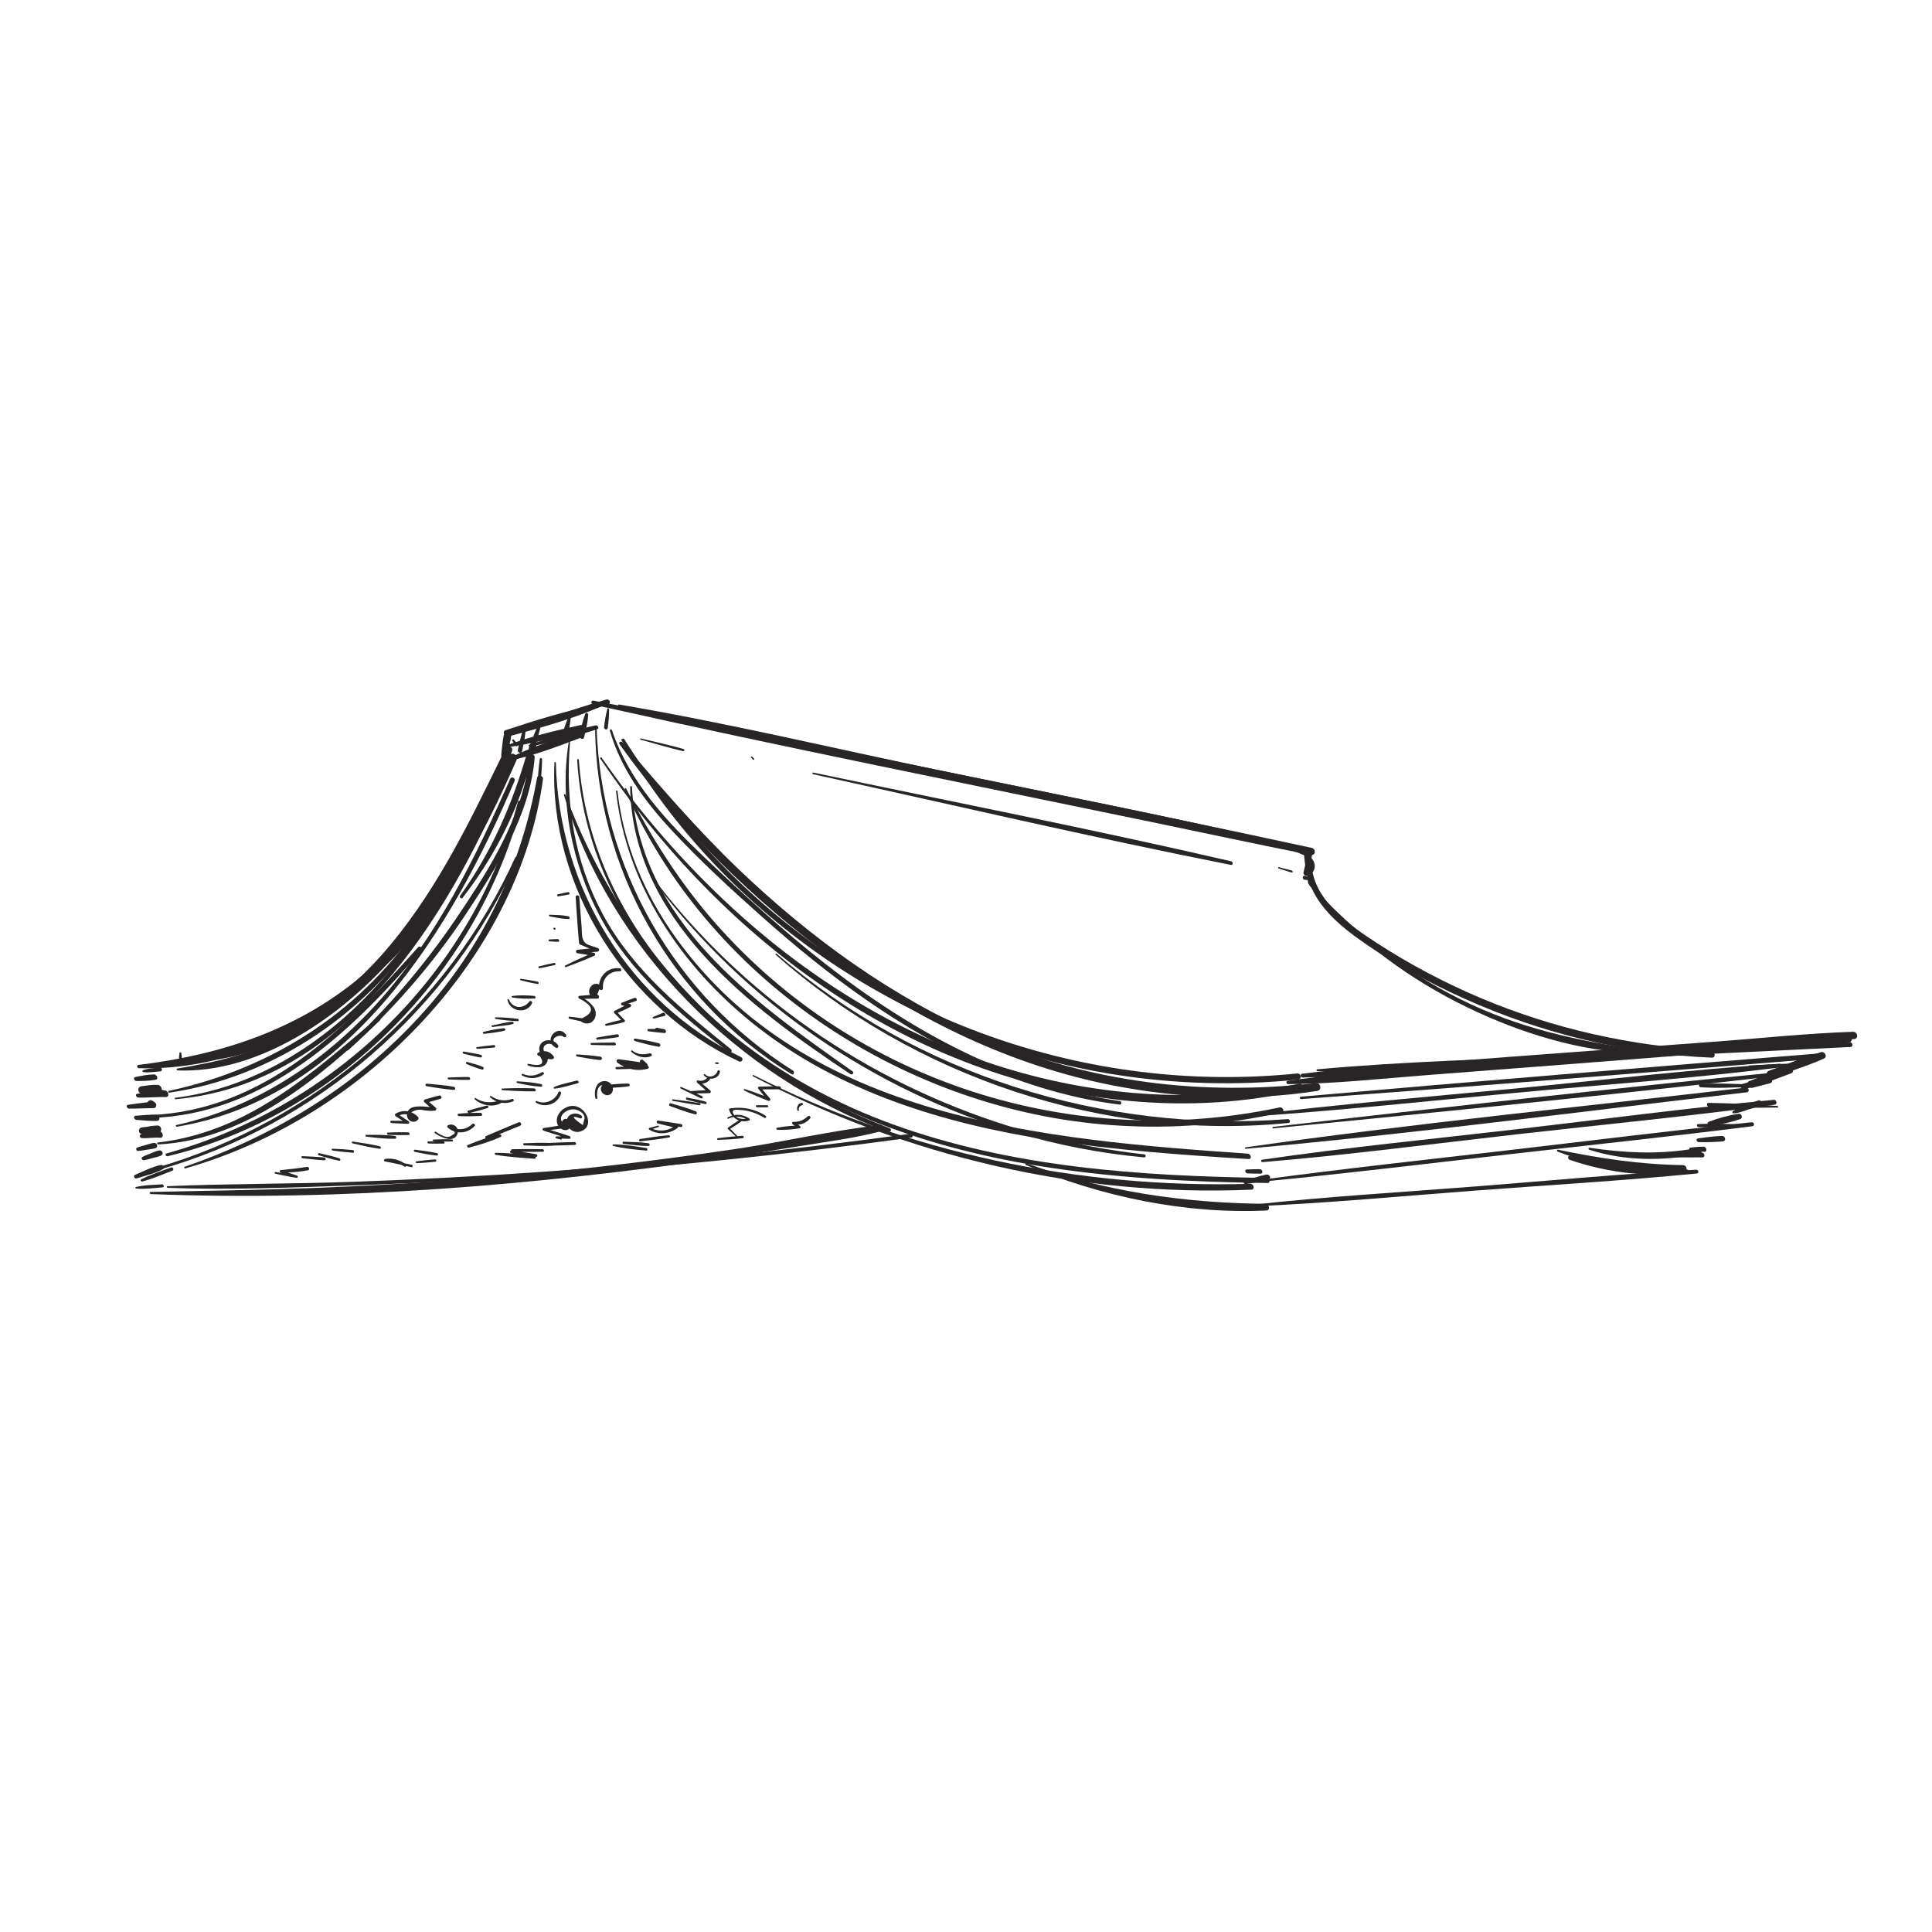 <?xml version="1.0" encoding="utf-8"?>
<!-- Generator: Adobe Illustrator 27.5.0, SVG Export Plug-In . SVG Version: 6.00 Build 0)  -->
<svg version="1.1" xmlns="http://www.w3.org/2000/svg" xmlns:xlink="http://www.w3.org/1999/xlink" x="0px" y="0px"
	 viewBox="0 0 1122 1122" style="enable-background:new 0 0 1122 1122;" xml:space="preserve">
<g id="bg">
	<rect style="fill:#FFFFFF;" width="1122" height="1122"/>
</g>
<g id="Objects">
	<g>
		<path style="fill:#FFFFFF;" d="M216.708,564.755c-34.419,27.308-57.848,43.123-132.525,55.219c0,0,7.362,6.836,5.785,6.836
			c-1.578,0-11.044,5.785-11.044,5.785l7.889,3.155l-6.311,6.311l4.207,6.837l-5.785,6.836l7.889,4.733l-6.311,7.889
			c0,0,8.414,2.629,7.362,4.207c-1.052,1.578-6.837,6.837-6.837,6.837s8.94-0.526,7.362,1.052c-1.577,1.578-6.311,5.259-6.311,5.259
			v3.681c0,0,175.122,1.052,248.221-7.362c73.099-8.414,189.846-22.613,189.846-22.613s103.281,4.626,214.038,41.545
			c1.578,0.526,249.798-19.984,249.798-19.984l-3.681-7.888c0,0,5.785-6.836,7.888-6.836c2.104,0,11.57-6.311,9.466-5.259
			c-2.103,1.052-4.207-3.681-4.207-3.681l11.57-7.362l-2.104-5.259l11.569-7.888l4.207-5.259l2.103-2.629l17.355-6.311l9.992-5.785
			l8.414-4.733l4.733-2.104l11.044-5.785l4.733-3.155l-108.333,8.94c0,0-82.039-13.673-133.577-39.968
			c-51.537-26.295-68.046-42.692-73.625-59.426c-0.526-1.578,1.578-5.785,0-9.992c-1.577-4.207-2.104-6.837-2.104-6.837
			l-405.462-84.143l-56.796,14.199l-3.155,14.725C294.014,438.542,280.341,514.27,216.708,564.755z"/>
		<g>
			<path style="fill:#272525;" d="M352.235,406.253c-17.963,5.118-35.865,11.427-53.435,17.763c-0.971,0.35-0.253,1.73,0.637,1.48
				c18.023-5.058,36.303-10.318,53.938-16.596C355.111,408.281,353.826,405.8,352.235,406.253z"/>
			<path style="fill:#272525;" d="M345.817,421.264c-12.941,2.89-25.854,7.046-38.447,11.192c-0.795,0.262-0.198,1.343,0.51,1.184
				c12.984-2.911,26.264-5.956,38.904-10.13C348.292,423.012,347.16,420.964,345.817,421.264z"/>
			<path style="fill:#272525;" d="M352.74,411.596c-0.952,3.452-1.55,7.217-1.929,10.775c-0.132,1.236,1.914,1.825,2.111,0.459
				c0.512-3.537,0.859-7.317,0.806-10.891C353.722,411.485,352.909,410.983,352.74,411.596z"/>
			<path style="fill:#272525;" d="M300.634,432.353c-0.645-0.925-1.33-1.807-2.064-2.665c-0.53-0.62-1.486-0.085-1.003,0.654
				c0.616,0.942,1.271,1.844,1.976,2.722C300.102,433.757,301.181,433.136,300.634,432.353z"/>
			<path style="fill:#272525;" d="M753.321,623.411c-121.867,12.438-244.525-31.132-330.917-118.008
				c-22.859-22.987-42.531-48.65-59.808-76.037c-0.538-0.853-2.143-0.241-1.579,0.733
				c59.966,103.47,168.218,175.055,285.799,193.851c35.407,5.66,71.411,6.629,107.078,3.019
				C756.318,626.724,755.495,623.189,753.321,623.411z"/>
			<path style="fill:#272525;" d="M290.812,440.324c-19.557,40.048-39.46,80.923-69.349,114.469
				c-28.678,32.186-64.645,53.663-107.39,60.148c-0.953,0.145-0.648,1.448,0.229,1.416c40.871-1.476,79.003-26.788,106.183-55.708
				c32.165-34.223,53.03-77.03,73.447-118.813C294.794,440.073,291.726,438.452,290.812,440.324z"/>
			<path style="fill:#272525;" d="M732.263,486.701c-61.723-14.557-124.236-26.27-186.313-39.228
				c-62.003-12.943-123.962-27.695-186.405-38.333c-0.654-0.111-0.67,0.778-0.096,0.921
				c61.523,15.262,124.238,26.592,186.276,39.582c62.05,12.993,124.002,27.31,186.369,38.688
				C733.247,488.541,733.285,486.942,732.263,486.701z"/>
			<path style="fill:#272525;" d="M396.867,434.955c-8.151-2.34-16.498-4.106-24.74-6.101c-0.496-0.12-0.509,0.589-0.073,0.709
				c8.204,2.254,16.389,4.762,24.681,6.667C397.637,436.437,397.645,435.178,396.867,434.955z"/>
			<path style="fill:#272525;" d="M437.963,440.644c-0.348-0.364-0.696-0.729-1.045-1.093c-0.469-0.491-1.152,0.076-0.636,0.568
				c0.365,0.349,0.73,0.698,1.095,1.047C437.725,441.5,438.315,441.013,437.963,440.644z"/>
			<path style="fill:#272525;" d="M714.939,500.184c-80.513-18.641-161.733-34.52-242.607-51.506
				c-0.671-0.141-0.703,0.824-0.099,0.956c80.759,17.715,161.38,36.586,242.49,52.639
				C716.195,502.565,716.252,500.488,714.939,500.184z"/>
			<path style="fill:#272525;" d="M750.205,505.567c-2.503-0.7-5.026-1.297-7.532-1.974c-0.556-0.15-0.565,0.65-0.082,0.797
				c2.504,0.763,4.98,1.603,7.493,2.346C750.881,506.971,750.932,505.769,750.205,505.567z"/>
			<path style="fill:#272525;" d="M1074.137,605.153c-40.434,1.889-80.862,3.882-121.291,5.874c0.136-0.607-0.232-1.419-0.958-1.519
				c-36.252-4.964-70.536-12.677-103.555-29.095c-33.164-16.49-62.481-39.391-87.32-66.784c-0.367-0.404-1.069-0.02-0.683,0.446
				c23.515,28.369,53.161,51.315,85.94,68.034c30.094,15.35,64.788,27.145,98.91,29.289c-8.562,0.423-17.125,0.818-25.686,1.244
				c-51.412,2.556-103.24,3.633-154.502,8.368c-0.75,0.07-0.486,1.093,0.175,1.089c51.548-0.256,103.301-4.17,154.788-6.591
				c51.552-2.424,103.102-4.892,154.646-7.47C1076.58,607.94,1075.902,605.07,1074.137,605.153z"/>
			<path style="fill:#272525;" d="M754.89,629.308c-114.874,22.689-233.046-13.245-329.569-102.006
				c-27.458-25.25-53.106-54.444-75.907-87.275c-0.404-0.583-1.171,0.01-0.734,0.655c79.338,117.098,191.27,188.09,307.525,198.705
				c33.191,3.03,66.666,1.237,99.48-6.365C757.294,632.648,756.346,629.021,754.89,629.308z"/>
			<path style="fill:#272525;" d="M1056.979,611.739c-100.529,8.126-201.067,16.269-301.532,25.156
				c-0.954,0.084-0.63,1.46,0.225,1.397c100.629-7.368,201.21-15.483,301.781-23.613
				C1059.462,614.518,1058.778,611.594,1056.979,611.739z"/>
			<path style="fill:#272525;" d="M1034.469,622.477c-98.473,9.604-196.86,20.693-295.156,31.957
				c-0.579,0.066-0.385,0.904,0.138,0.853c98.489-9.643,197.032-19.474,295.346-30.778
				C1036.177,624.352,1035.715,622.356,1034.469,622.477z"/>
			<path style="fill:#272525;" d="M1033.457,617.788c-51.238,3.245-102.459,9.497-153.568,14.373
				c-51.135,4.878-102.414,9.15-153.408,15.365c-0.603,0.074-0.404,0.926,0.143,0.889c51.287-3.492,102.49-8.938,153.666-13.765
				c51.105-4.82,102.582-8.303,153.506-14.756C1035.222,619.713,1034.753,617.706,1033.457,617.788z"/>
			<path style="fill:#272525;" d="M1013.995,631.628c-96.861,11.261-194.11,20.916-290.651,34.688
				c-0.562,0.08-0.38,0.881,0.134,0.835c97.158-8.71,194.061-21.578,290.955-32.799
				C1016.284,634.136,1015.656,631.434,1013.995,631.628z"/>
			<path style="fill:#272525;" d="M1030.051,638.732c-49.605,4.68-99.116,11.258-148.611,16.994
				c-49.48,5.733-99.193,10.579-148.487,17.766c-0.951,0.139-0.646,1.489,0.229,1.416c49.665-4.151,99.208-10.671,148.727-16.277
				c49.51-5.604,99.224-10.39,148.602-17.048C1032.433,641.323,1031.803,638.567,1030.051,638.732z"/>
			<path style="fill:#272525;" d="M1017.316,651.741c-47.465,4.91-94.841,10.866-142.243,16.348
				c-47.391,5.482-94.857,10.625-142.139,16.993c-0.759,0.102-0.51,1.191,0.182,1.125c47.51-4.546,94.922-10.325,142.338-15.758
				c47.407-5.432,94.896-10.398,142.234-16.403C1019.247,653.849,1018.729,651.594,1017.316,651.741z"/>
			<path style="fill:#272525;" d="M985.062,679.308c-42.994,2.378-85.958,6.431-128.888,9.771
				c-42.899,3.338-85.99,5.827-128.761,10.554c-0.656,0.073-0.435,0.987,0.155,0.962c43.032-1.841,86.04-5.928,128.987-9.154
				c42.933-3.226,86.01-5.748,128.861-9.937C986.915,681.359,986.408,679.234,985.062,679.308z"/>
			<path style="fill:#272525;" d="M735.615,684.084c-73.36-1.101-148.163-5.979-217.684-31.331
				c-59.738-21.784-114.063-60.014-148.727-114.044c-18.792-29.29-30.658-62.611-33.04-97.406c-0.04-0.59-1.011-0.623-0.974,0.031
				c3.484,61.745,37.311,117.047,83.341,156.881c53.333,46.154,121.565,69.299,190.423,79.788
				c42.052,6.406,84.643,8.484,127.134,9.021C738.104,687.05,737.403,684.111,735.615,684.084z"/>
			<path style="fill:#272525;" d="M724.604,669.969c-118.876-8.216-256.152-19.871-332.068-125.282
				c-18.144-25.194-30.465-54.266-33.927-85.222c-0.058-0.52-0.927-0.553-0.863,0.028c6.019,54.48,37.719,101.453,79.89,135.175
				c49.082,39.248,110.19,57.894,171.496,67.378c38.388,5.939,77.233,8.687,115.978,11.063
				C727.256,673.241,726.486,670.099,724.604,669.969z"/>
			<path style="fill:#272525;" d="M743.196,643.116c-120.153,25.596-246.198-14.411-327.629-106.855
				c-20.923-23.753-37.559-50.14-51.917-78.271c-0.25-0.489-1.086-0.325-0.835,0.254
				c47.646,109.505,159.293,184.183,276.891,194.691c35.012,3.128,70.453,0.922,104.719-6.963
				C746.354,645.528,744.926,642.747,743.196,643.116z"/>
			<path style="fill:#272525;" d="M980.037,679.229c-11.987-0.574-23.834,0.094-35.812-1.314c-10.987-1.292-21.636-3.91-32.346-6.59
				c-1.623-0.406-1.557,1.812-0.235,2.267c20.621,7.092,47.067,11.067,68.642,6.49C980.838,679.965,980.448,679.248,980.037,679.229
				z"/>
			<path style="fill:#272525;" d="M1013.579,653.246c-9.037-0.672-18.339-0.869-27.395-0.445c-1.234,0.058-0.76,1.712,0.284,1.761
				c9.007,0.416,18.263,0.241,27.252-0.445C1014.337,654.07,1014.087,653.284,1013.579,653.246z"/>
			<path style="fill:#272525;" d="M1032.2,642.294c-13.272-0.863-26.575-1.612-39.875-1.802c-1.703-0.024-1.087,2.414,0.398,2.469
				c13.196,0.489,26.421,0.427,39.623,0.24C1032.984,643.193,1032.732,642.329,1032.2,642.294z"/>
			<path style="fill:#272525;" d="M1017.261,629.795c-9.887-0.283-19.97-0.926-29.846-0.251c-1.335,0.091-0.801,1.813,0.305,1.888
				c9.854,0.669,19.902,0.054,29.769-0.221C1018.473,631.183,1018.109,629.819,1017.261,629.795z"/>
			<path style="fill:#272525;" d="M1049.602,617.533c-11.18-0.022-22.403,0.645-33.564,1.237c-1.059,0.056-0.694,1.577,0.249,1.543
				c11.148-0.407,22.368-0.739,33.479-1.764C1050.467,618.485,1050.217,617.534,1049.602,617.533z"/>
			<path style="fill:#272525;" d="M311.914,451.636c-9.147,51.143-31.15,97.88-67.783,138.153
				c-36.376,39.99-83.422,69.367-136.892,87.817c-0.666,0.23-0.175,1.103,0.443,0.926
				c107.37-30.657,194.161-125.614,207.672-226.222C315.597,450.497,312.27,449.643,311.914,451.636z"/>
			<path style="fill:#272525;" d="M528.725,658.443c-71.413,9.774-143.186,17.216-215.174,22.201
				c-35.42,2.453-70.885,4.298-106.375,5.614c-36.601,1.358-73.289,1.067-109.87,2.613c-0.726,0.031-0.45,0.939,0.167,0.962
				c36.572,1.368,73.506-0.242,110.062-1.508c35.495-1.228,70.966-3.104,106.388-5.544c71.991-4.959,143.769-12.375,215.187-22.124
				C530.721,660.437,530.176,658.244,528.725,658.443z"/>
			<path style="fill:#272525;" d="M296.359,452.201c-20.316,45.996-42.493,91.551-76.343,129.329
				c-31.264,34.891-71.504,61.689-117.635,71.832c-0.67,0.147-0.161,1.072,0.42,0.975
				c100.713-16.843,159.388-114.756,196.086-200.911C299.51,451.962,297.041,450.656,296.359,452.201z"/>
			<path style="fill:#272525;" d="M300.776,465.697c-25.661,98.978-106.227,176.996-204.121,204.162
				c-1.09,0.302-0.278,1.851,0.697,1.619c76.508-18.208,142.847-72.346,180.355-140.923c11.022-20.152,19.549-41.529,25.352-63.751
				C303.419,465.427,301.154,464.241,300.776,465.697z"/>
			<path style="fill:#272525;" d="M291.971,450.052c-20.676,43.632-40.857,86.93-73.815,122.984
				c-30.281,33.125-71.084,59.004-116.326,64.474c-0.59,0.072-0.394,0.92,0.14,0.871c98.732-9.065,157.489-104.261,192.616-187.063
				C295.229,449.802,292.717,448.476,291.971,450.052z"/>
			<path style="fill:#272525;" d="M105.287,611.569c-0.081-0.529-0.936-0.707-1.033-0.096c-0.18,1.137-0.312,2.208-0.244,3.359
				c0.046,0.788,1.477,1.047,1.531,0.143C105.611,613.804,105.464,612.726,105.287,611.569z"/>
			<path style="fill:#272525;" d="M334.943,425.349c-13.028,4.178-26.899,8.719-39.182,14.918c0.55-1.421,1.123-2.839,1.652-4.263
				c0.769-2.069-2.534-3.854-3.521-1.707c-9.901,21.532-18.517,43.411-29.968,64.234c-11.679,21.238-25.287,41.525-41.705,59.411
				c-15.059,16.405-32.538,30.689-52.018,41.535c-21.38,11.906-43.273,17.181-67.175,21.058c-0.769,0.125-0.504,1.099,0.181,1.125
				c44.341,1.681,88.468-27.273,117.946-57.927c16.59-17.252,30.433-37.015,42.431-57.675c11.837-20.384,22.862-42.057,31.523-64.11
				c13.915-2.827,28.06-8.132,41.303-13.187C338.621,427.918,336.99,424.693,334.943,425.349z"/>
			<path style="fill:#272525;" d="M313.492,440.719c-0.693,4.6-0.954,9.27-1.324,13.904c-0.085,1.067,1.728,1.572,1.815,0.395
				c0.345-4.66,0.798-9.338,0.824-14.013C314.811,440.257,313.624,439.845,313.492,440.719z"/>
			<path style="fill:#272525;" d="M430.358,613.894c-65.239-31.504-106.074-99.003-107.526-170.932
				c-0.008-0.433-0.818-0.64-0.841-0.139c-3.351,72.174,42.115,143.269,107.143,173.564
				C430.949,617.233,432.093,614.732,430.358,613.894z"/>
			<path style="fill:#272525;" d="M99.331,678.009c-5.799,2.172-11.874,4.116-17.408,6.911c-0.735,0.371,0.072,1.404,0.717,1.234
				c5.95-1.565,11.744-4.107,17.486-6.299C101.318,679.399,100.42,677.601,99.331,678.009z"/>
			<path style="fill:#272525;" d="M94.11,687.796c-4.981,0.347-10.402,0.333-15.245,1.608c-0.436,0.115-0.26,0.786,0.133,0.825
				c5.031,0.5,10.372-0.271,15.396-0.672C95.597,689.461,95.188,687.721,94.11,687.796z"/>
			<path style="fill:#272525;" d="M726.118,687.502c-99.549,2.906-199.485-18.005-288.507-63.146
				c-0.498-0.252-0.751,0.466-0.287,0.708c88.895,46.415,188.91,70.145,289.342,65.834
				C728.995,690.797,728.189,687.442,726.118,687.502z"/>
			<path style="fill:#272525;" d="M664.532,670.385c-85.901-9.47-167.543-45.526-232.133-103.022
				c-18.721-16.665-35.842-35.086-51.171-54.912c-0.298-0.385-0.909-0.027-0.596,0.389c52.158,69.3,126.736,120.483,209.874,145.094
				c24.117,7.14,48.804,11.888,73.845,14.205C665.583,672.252,665.672,670.511,664.532,670.385z"/>
			<path style="fill:#272525;" d="M747.83,649.924c-107.25,8.183-215.041-25.577-296.795-96.007
				c-0.432-0.372-0.928,0.234-0.502,0.61c80.333,70.971,190.636,108.26,297.657,97.63
				C749.711,652.006,749.198,649.82,747.83,649.924z"/>
			<path style="fill:#272525;" d="M516.607,655.174c-88.901-33.585-155.459-105.224-188.205-193.643
				c-0.206-0.557-1.051-0.346-0.869,0.264c26.779,89.385,101.315,163.694,188.192,195.55
				C517.309,657.926,518.128,655.749,516.607,655.174z"/>
			<path style="fill:#272525;" d="M762.326,509.97c-1.489-0.513-3-0.909-4.522-1.311c-1.529-0.405-1.685,2.034-0.231,2.232
				c1.6,0.218,3.185,0.438,4.797,0.532C763.365,511.48,762.977,510.194,762.326,509.97z"/>
			<path style="fill:#272525;" d="M760.953,494.79c-1.626-0.954-3.657-1.267-5.471-1.744c-1.953-0.512-3.919-1.131-5.932-1.329
				c-0.921-0.091-1.058,0.94-0.339,1.368c1.767,1.052,3.735,1.752,5.636,2.524c0.811,0.329,1.648,0.722,2.498,1.069
				c0.088,1.639,0.372,3.29,0.542,4.92c0.198,1.906,0.365,3.752,0.917,5.593c0.151,0.505,0.884,0.452,0.995-0.032
				c0.436-1.903,0.4-3.817,0.443-5.758c0.029-1.294,0.125-2.598,0.138-3.895C762.109,497.606,762.357,495.613,760.953,494.79z"/>
			<path style="fill:#272525;" d="M295.798,438.922c-20.112,45.865-44.427,91.722-82.61,125.203
				c-37.781,33.129-83.636,48.341-132.767,54.325c-1.318,0.16-0.842,1.87,0.307,1.906c48.808,1.515,99.049-20.699,135.359-52.364
				c38.897-33.92,63.643-80.335,84.069-126.958C301.257,438.521,296.967,436.255,295.798,438.922z"/>
			<path style="fill:#272525;" d="M339.881,414.52c-0.799,2.096-1.435,4.316-1.973,6.561c-0.219-0.051-0.448-0.067-0.684-0.016
				c-2.16,0.461-4.367,0.98-6.557,1.472c0.392-2.261,0.662-4.545,0.868-6.703c0.051-0.535-0.776-0.914-1.024-0.355
				c-1.081,2.436-2.129,5.088-2.977,7.762c-4.958,1.148-9.935,2.36-14.879,3.726c0.678-2.438,1.316-4.885,1.776-7.365
				c0.107-0.579-0.79-0.902-1.061-0.368c-1.408,2.782-2.567,5.69-3.701,8.607c-1.704,0.491-3.416,0.969-5.1,1.493
				c0.317-2.026,0.583-4.061,0.764-6.036c0.057-0.624-0.993-1.142-1.24-0.43c-0.816,2.355-1.564,4.846-2.199,7.351
				c-2,0.65-4.023,1.271-5.976,1.977c0.433-1.669,0.81-3.357,0.963-5.041c0.18-1.987-3.315-3.713-3.991-1.385
				c-0.79,2.721-1.061,5.609-1.352,8.423c-0.281,2.728-0.77,5.587-0.16,8.288c0.078,0.346,0.615,0.686,0.886,0.313
				c1.553-2.137,2.086-4.868,2.782-7.384c0.141-0.511,0.286-1.029,0.43-1.547c1.917-0.274,3.857-0.655,5.789-0.99
				c-0.208,0.967-0.401,1.932-0.559,2.883c-0.203,1.225,2.032,2.187,2.391,0.83c0.356-1.347,0.604-2.772,0.88-4.178
				c1.41-0.263,2.825-0.577,4.237-0.865c-0.347,0.877-0.691,1.756-1.057,2.622c-0.761,1.806,2.117,3.286,3.078,1.492
				c0.47-0.879,0.873-1.766,1.281-2.675c0.201-0.447,0.073-0.907-0.201-1.279c0.08-0.28,0.16-0.562,0.24-0.842
				c5.003-1.085,9.982-2.315,14.913-3.609c-0.077,0.367-0.186,0.739-0.25,1.103c-0.251,1.428,2.233,2.498,2.769,0.961
				c0.336-0.963,0.62-1.972,0.879-2.998c2.457-0.665,4.912-1.331,7.332-2.015c-0.218,1.072-0.419,2.139-0.61,3.191
				c-0.24,1.322,2.197,2.345,2.571,0.892c1.103-4.291,2.152-8.839,2.466-13.262C341.687,414.247,340.261,413.523,339.881,414.52z"/>
			<path style="fill:#272525;" d="M764.178,629.012c-66.009,7.464-131.164-0.159-192.407-26.6
				c-53.27-22.999-100.775-57.432-142.582-97.397c-24.22-23.152-45.934-48.417-67.646-73.875c-0.892-1.046-2.572-0.115-1.701,1.109
				c34.224,48.1,78.017,91.169,125.776,125.749c48.002,34.755,102.406,61.024,160.803,72.386
				c38.692,7.528,79.471,9.276,118.489,3.166C767.947,633.075,766.974,628.695,764.178,629.012z"/>
			<path style="fill:#272525;" d="M1076.115,599.208c-26.675,0.881-53.416,3.77-80.035,5.729c-26.67,1.963-53.34,3.917-80.01,5.888
				c-26.665,1.97-53.329,3.957-79.986,6.029c-26.573,2.065-53.444,3.249-79.877,6.708c-1.496,0.196-0.993,2.218,0.354,2.197
				c2.576-0.041,5.152-0.121,7.729-0.202c-5.498,0.623-10.982,1.307-16.433,2.132c-1.303,0.197-0.875,1.933,0.31,1.924
				c27.117-0.193,54.46-3.259,81.49-5.316c27.115-2.064,54.226-4.154,81.337-6.266c54.216-4.223,108.433-8.445,162.646-12.703
				c1.219-0.096,1.738-0.886,1.774-1.764c0.459-0.051,0.92-0.092,1.38-0.144C1079.667,603.093,1078.695,599.122,1076.115,599.208z"
				/>
			<path style="fill:#272525;" d="M510.947,653.425c-27.58,3.06-55.025,9.546-82.496,13.658
				c-27.048,4.049-54.171,7.587-81.353,10.612c-54.878,6.108-109.984,10.114-165.159,12.224c-31.482,1.203-62.98,1.631-94.475,2.301
				c-0.872,0.018-0.545,1.224,0.202,1.253c111.172,4.258,223.667-5.219,333.633-21.181c14.225-2.064,28.43-4.273,42.611-6.617
				c15.947-2.635,32.427-4.611,48.04-8.818C513.981,656.311,512.78,653.222,510.947,653.425z"/>
			<path style="fill:#272525;" d="M93.367,676.552c-5.007,1.062-10.18,3.723-14.894,5.708c-1.328,0.56-0.364,2.485,0.899,2.089
				c4.993-1.565,10.778-2.91,15.38-5.412C96.194,678.155,94.589,676.294,93.367,676.552z"/>
			<path style="fill:#272525;" d="M92.723,668.087c-1.788,0.147-3.504,1.098-5.169,1.753c-1.644,0.647-3.364,1.208-4.896,2.096
				c-0.896,0.519-0.093,1.965,0.8,1.851c1.786-0.229,3.513-0.794,5.246-1.272c1.705-0.47,3.714-0.72,5.204-1.685
				C95.205,669.99,94.07,667.977,92.723,668.087z"/>
			<path style="fill:#272525;" d="M89.492,663.729c-1.641,0.188-3.202,0.744-4.786,1.2c-1.684,0.484-3.413,0.881-5.034,1.551
				c-1.071,0.442-0.508,1.976,0.563,1.92c1.769-0.092,3.522-0.466,5.27-0.745c1.618-0.258,3.321-0.377,4.873-0.902
				C92.106,666.167,91.142,663.54,89.492,663.729z"/>
			<path style="fill:#272525;" d="M93.171,657.107c1.068-1.211,0.109-3.675-1.893-3.473c-1.768,0.178-3.782,0.187-5.544,0.695
				c-1.112,0.139-2.225,0.267-3.336,0.418c-2.39,0.325-2.157,3.449-0.022,4.01c-0.196,0.048-0.396,0.074-0.591,0.128
				c-1.328,0.367-0.406,2.023,0.609,2.08c3.528,0.201,7.053-0.487,10.57-0.231C95.227,660.899,94.814,657.843,93.171,657.107z"/>
			<path style="fill:#272525;" d="M90.526,647.378c-3.865-0.13-7.857,0.323-11.716,0.59c-1.694,0.117-1.017,2.301,0.386,2.396
				c3.921,0.265,7.979,0.724,11.906,0.59C93.595,650.869,92.661,647.45,90.526,647.378z"/>
			<path style="fill:#272525;" d="M89.985,640.258c-0.442-0.327-0.891-0.643-1.348-0.948c-1.065-0.73-2.575-0.17-2.855,0.797
				c-3.845,0.51-7.706,0.905-11.534,1.546c-1.384,0.232-0.445,2.174,0.641,2.187c4.756,0.058,9.505-0.312,14.259-0.293
				C90.904,643.554,91.271,641.187,89.985,640.258z"/>
			<path style="fill:#272525;" d="M96.057,633.342c-0.735-0.165-1.481-0.285-2.22-0.435c0.382-1.159-0.874-2.819-2.267-2.891
				c-3.114-0.16-6.354,0.429-9.445,0.814c-2.336,0.29-2.335,3.279-0.486,4.119c-0.672,0.094-1.347,0.168-2.015,0.288
				c-1.384,0.249-0.412,2.112,0.63,2.152c5.304,0.203,10.617-0.468,15.918-0.269C98.6,637.211,97.982,633.775,96.057,633.342z"/>
			<path style="fill:#272525;" d="M89.486,623.965c-3.573,0.024-7.463,0.827-10.962,1.538c-1.43,0.291-0.476,2.278,0.666,2.276
				c3.64-0.004,7.629-0.017,11.202-0.721C92.331,626.677,91.045,623.954,89.486,623.965z"/>
			<path style="fill:#272525;" d="M92.762,619.94c-3.178,0.358-6.694,0.494-9.723,1.584c-0.546,0.197-0.369,1.021,0.176,1.089
				c3.251,0.403,6.665-0.13,9.907-0.44C94.645,622.027,94.122,619.787,92.762,619.94z"/>
			<path style="fill:#272525;" d="M735.523,682.123c-4.262,0.84-8.574,2.278-12.667,3.726c-1.027,0.364-0.471,1.986,0.536,1.831
				c4.43-0.681,9.051-1.446,13.337-2.754C738.638,684.344,737.186,681.796,735.523,682.123z"/>
			<path style="fill:#272525;" d="M731.62,678.997c-2.496-0.019-4.995,0.095-7.49,0.163c-1.589,0.043-1.002,2.25,0.369,2.287
				c2.513,0.068,5.029,0.182,7.542,0.163C733.84,681.598,733.206,679.009,731.62,678.997z"/>
			<path style="fill:#272525;" d="M734.747,699.116c-47.626-0.462-93.535-7.207-138.482-23.47c-0.713-0.258-1.081,0.693-0.398,0.981
				c43.521,18.308,92.131,28.536,139.506,26.374C738.064,702.878,737.09,699.139,734.747,699.116z"/>
			<path style="fill:#272525;" d="M977.436,676.627c-24.975-0.324-48.224-3.864-72.607-8.921c-0.68-0.141-0.874,0.824-0.263,1.064
				c22.656,8.916,49.161,12.418,73.438,11.379C980.445,680.045,979.558,676.655,977.436,676.627z"/>
			<path style="fill:#272525;" d="M988.228,669.343c-6.03,0.105-12.202-0.197-18.205,0.334c-1.561,0.138-0.924,2.091,0.354,2.197
				c6.042,0.498,12.237,0.183,18.302,0.266C990.578,672.164,989.949,669.313,988.228,669.343z"/>
			<path style="fill:#272525;" d="M989.288,665.94c-2.468-0.042-4.98,0.274-7.437,0.49c-0.741,0.066-0.922,0.581-0.77,1.071
				c-19.583,2.985-38.245,1.913-57.997-0.927c-0.814-0.117-0.78,0.898-0.115,1.116c20.343,6.683,43.22,6.604,64.068,2.504
				c0.856-0.168,1.155-0.734,1.091-1.358c0.546,0.019,1.095,0.073,1.638,0.064C991.81,668.864,991.073,665.97,989.288,665.94z"/>
			<path style="fill:#272525;" d="M1000.027,659.678c-4.604,0.211-9.329,0.754-13.884,1.461c-1.459,0.227-0.967,2.119,0.346,2.142
				c4.64,0.083,9.427-0.012,14.05-0.426C1002.712,662.66,1001.97,659.589,1000.027,659.678z"/>
			<path style="fill:#272525;" d="M1009.75,646.834c-5.708,0.784-12.057,2.598-17.425,4.665c-1.253,0.482-0.597,2.406,0.661,2.258
				c5.723-0.669,12.249-1.911,17.659-3.865C1012.359,649.274,1011.438,646.602,1009.75,646.834z"/>
			<path style="fill:#272525;" d="M1021.098,639.087c-2.692,0.906-5.312,2.063-7.956,3.101c-2.326,0.913-4.87,1.639-6.842,3.215
				c-0.511,0.409-0.104,1.197,0.509,1.178c2.574-0.082,4.99-1.079,7.421-1.864c2.714-0.876,5.483-1.643,8.15-2.652
				C1024.307,641.336,1022.876,638.489,1021.098,639.087z"/>
			<path style="fill:#272525;" d="M1057.536,611.054c-10.241,2.989-20.231,7.148-30.253,10.807
				c-1.122,0.409-1.402,1.276-1.204,2.113c-3.396,1.281-6.797,2.549-10.185,3.85c-0.496,0.19-0.783,0.491-0.976,0.825
				c-1.087,0.319-2.181,0.614-3.261,0.955c-1.937,0.479-0.475,3.161,1.22,2.836c1.181-0.227,2.351-0.5,3.526-0.751
				c0.368,0.117,0.76,0.174,1.181,0.067c3.465-0.881,6.932-1.756,10.391-2.663c0.969-0.219,1.263-0.908,1.146-1.634
				c3.641-1.361,7.286-2.71,10.927-4.07c0.956-0.357,1.297-1.047,1.254-1.759c6.028-2.103,12.04-4.266,17.85-6.814
				C1061.529,613.774,1059.827,610.385,1057.536,611.054z"/>
			<path style="fill:#272525;" d="M993.368,610.016c-45.944-2.518-91.141-12.513-133.56-30.449
				c-20.91-8.841-41.057-19.494-60.102-31.853c-14.943-9.698-33.334-22.468-37.344-40.662c-0.007-0.162-0.014-0.323-0.021-0.485
				c1.791-2.329,1.606-5.593-0.656-8.132c-0.004-0.073-0.01-0.147-0.014-0.22c0.07-0.554,0.139-1.108,0.209-1.662
				c2.312-0.086,2.275-3.645-0.157-4.17c-107.946-23.311-216.295-44.962-324.472-67.177c-30.817-6.328-61.665-12.43-92.57-18.3
				c-1.611-0.306-1.675,1.962-0.236,2.285c0.549,0.123,1.099,0.242,1.648,0.365c-17.563,3.169-35.479,8.925-52.377,14.449
				c-2.45,0.801-0.63,4.29,1.589,3.691c17.656-4.764,36.447-9.852,53.194-17.22c0.178-0.078,0.26-0.196,0.319-0.317
				c106.348,23.817,213.285,45.099,319.993,67.237c30.018,6.228,60.003,12.665,90.068,18.661c-0.136,0.169-0.253,0.362-0.282,0.637
				c-0.143,1.341-0.199,2.658-0.195,3.957c-0.467,2.015-0.929,4.03-1.409,6.042c-0.28,1.175,1.275,2.4,2.379,2.041
				c0.078,1.27,0.145,2.54,0.239,3.809c0.06,0.814,0.683,1.259,1.344,1.348c4.635,11.937,14.906,21.719,25.278,29.379
				c19.805,14.627,41.903,26.657,64.316,36.743c45.12,20.304,94.052,32.139,143.501,34.215
				C996.937,614.349,995.896,610.155,993.368,610.016z"/>
			<path style="fill:#272525;" d="M309.075,438.061c0.021-0.099,0.048-0.197,0.07-0.295c0.326-1.496-2.44-2.635-2.909-1.01
				c-8.766,30.359-20.507,57.684-39.057,83.506c-0.62,0.864,0.777,2.035,1.438,1.185c16.046-20.654,29.352-44.914,37.018-70.277
				c-6.229,29.939-24.316,58.068-41.098,82.775c-18.457,27.175-39.905,52.085-63.936,74.477c-0.924,0.861,0.775,2.244,1.703,1.404
				c25.716-23.281,48.769-49.592,67.963-78.514c17.947-27.042,37.744-58.39,40.245-91.51
				C310.58,438.898,309.842,438.238,309.075,438.061z"/>
			<path style="fill:#272525;" d="M245.943,533.18c-33.966,52.792-86.906,87.34-147.965,100.355
				c-0.612,0.13-0.249,1.113,0.302,1.033c60.976-8.876,117.351-47.651,149.756-99.662
				C248.851,533.598,246.786,531.87,245.943,533.18z"/>
			<path style="fill:#272525;" d="M242.807,550.081c-41.283,46.564-89.52,95.083-155.839,97.478
				c-1.163,0.042-0.761,1.721,0.273,1.694c66.198-1.732,117.129-50.006,157.519-97.563
				C245.703,550.58,243.773,548.992,242.807,550.081z"/>
			<path style="fill:#272525;" d="M219.335,590.993c-38.493,32.585-75.303,66.368-127.634,72.525
				c-0.755,0.089-0.503,1.145,0.179,1.111c50.655-2.565,93.893-38.647,128.866-72.159
				C221.504,591.744,220.115,590.333,219.335,590.993z"/>
			<path style="fill:#272525;" d="M299.221,497.946c-39.238,86.565-117.042,153.54-208.168,180.145
				c-0.937,0.273-0.243,1.647,0.606,1.408c92.331-25.892,169.949-93.406,209.027-180.843
				C301.061,497.815,299.625,497.056,299.221,497.946z"/>
			<path style="fill:#272525;" d="M424.473,609.332c-28.228-22.813-56.647-45.511-74.211-78.02
				c-16.736-30.977-22.116-65.171-19.228-99.984c0.039-0.46-0.706-0.682-0.787-0.172c-5.432,34.069,1.976,70.439,18.035,100.758
				c17.337,32.731,46.022,56.722,74.853,79.041C424.329,611.878,425.657,610.289,424.473,609.332z"/>
			<path style="fill:#272525;" d="M460.43,621.704c-68.843-43.368-111.497-118.158-113.961-199.497
				c-0.015-0.505-0.888-0.769-0.883-0.192c0.594,82.115,44,158.884,114.004,201.758C460.986,624.627,461.7,622.504,460.43,621.704z"
				/>
			<path style="fill:#272525;" d="M495.085,622.151c-57.889-40.627-124.106-87.533-128.086-165.172
				c-0.027-0.533-1.042-0.703-1.033-0.096c1.077,77.036,69.821,128.225,127.816,166.849
				C494.986,624.534,496.31,623.01,495.085,622.151z"/>
			<path style="fill:#272525;" d="M650.314,639.446c-63.944-9.22-121.042-40.488-171.312-79.946
				c-24.343-19.107-47.244-40.001-69.64-61.334c-22.395-21.332-43.893-44.26-53.985-74.126c-0.263-0.777-1.448-0.479-1.201,0.365
				c6.502,22.246,20.236,40.931,35.84,57.719c16.553,17.809,34.61,34.384,52.767,50.532c38.261,34.029,79.784,65.109,126.862,85.869
				c25.649,11.311,52.611,19.453,80.459,22.96C651.539,641.666,651.631,639.636,650.314,639.446z"/>
			<path style="fill:#272525;" d="M178.35,677.659c-5.109,0.804-10.186,1.376-15.335,1.885c-0.948,0.093-0.702,1.243,0.044,1.464
				c0.207,0.062,0.41,0.129,0.617,0.191c-1.226-0.178-2.452-0.363-3.677-0.534c-0.688-0.096-0.719,0.84-0.101,0.973
				c4.084,0.879,8.183,1.761,12.316,2.368c0.968,0.142,0.951-1.094,0.139-1.339c-1.764-0.533-3.481-1.17-5.212-1.77
				c3.955-0.164,7.823-0.472,11.782-1.285C180.081,679.375,179.396,677.494,178.35,677.659z"/>
			<path style="fill:#272525;" d="M188.391,672.215c-4.262-0.445-8.584-0.578-12.865-0.77c-0.722-0.032-0.604,1.102,0.036,1.172
				c4.274,0.465,8.583,1.005,12.878,1.216C189.436,673.883,189.277,672.308,188.391,672.215z"/>
			<path style="fill:#272525;" d="M197.066,672.691c-3.797-1.264-7.793-2.067-11.683-3c-0.904-0.217-0.919,1.063-0.133,1.286
				c3.852,1.092,7.738,2.357,11.672,3.111C197.936,674.281,197.887,672.964,197.066,672.691z"/>
			<path style="fill:#272525;" d="M204.929,667.922c-3.94-0.431-7.907-0.684-11.868-0.811c-0.648-0.021-0.529,0.96,0.032,1.041
				c3.941,0.571,7.91,1.026,11.883,1.294C205.911,669.51,205.762,668.013,204.929,667.922z"/>
			<path style="fill:#272525;" d="M220.543,665.697c-5.116-1.203-10.43-1.998-15.633-2.743c-0.755-0.108-0.782,0.908-0.11,1.065
				c5.128,1.196,10.378,2.391,15.593,3.129C221.422,667.294,221.458,665.912,220.543,665.697z"/>
			<path style="fill:#272525;" d="M229.368,659.71c-5.441-0.734-11.273-0.699-16.759-0.654c-0.632,0.005-0.529,0.956,0.031,1.023
				c5.463,0.656,11.281,1.377,16.777,1.249C230.418,661.305,230.252,659.83,229.368,659.71z"/>
			<path style="fill:#272525;" d="M236.977,657.594c-3.901-0.134-7.793-0.003-11.692,0.113c-0.93,0.028-0.585,1.313,0.216,1.337
				c3.912,0.116,7.816,0.249,11.729,0.113C238.318,659.119,237.91,657.627,236.977,657.594z"/>
			<path style="fill:#272525;" d="M255.032,636.209c-2.778,0.707-5.525,1.52-8.281,2.311c-0.811,0.233-0.714,1.228-0.189,1.69
				c1.016,0.894,2.036,1.782,3.053,2.674c-4.298-0.276-10.913-1.341-12.762,2.501c-2.339-0.398-4.805,0.043-7.146,1.386
				c-0.505,0.29-0.42,1.133,0.035,1.427c1.391,0.903,2.784,1.803,4.176,2.705c-2.227-0.023-4.453-0.054-6.681-0.026
				c-0.939,0.012-0.571,1.287,0.215,1.337c3.158,0.199,6.315,0.326,9.477,0.445c0.796,0.03,0.988-1.11,0.385-1.51
				c-1.744-1.156-3.495-2.303-5.246-3.451c1.384-0.604,2.823-0.781,4.315-0.56c-0.006,0.069-0.028,0.124-0.032,0.195
				c-0.219,3.606,4.379,5.737,6.559,2.629c0.35-0.499,0.164-1.012-0.228-1.417c-1.155-1.191-2.457-2.028-3.828-2.579
				c2.271-1.445,4.699-1.875,7.3-1.197c2.238,0.297,4.059,0.517,6.341,0.217c0.973-0.128,1.173-1.208,0.465-1.824
				c-1.238-1.077-2.496-2.129-3.75-3.186c2.216-0.61,4.435-1.208,6.631-1.888C257.095,637.698,256.161,635.921,255.032,636.209z"/>
			<path style="fill:#272525;" d="M263.544,631.136c-5.127-0.961-10.441-1.285-15.631-1.786c-1.016-0.098-1.095,1.306-0.15,1.451
				c5.235,0.804,10.548,1.807,15.836,2.139C264.735,633.011,264.489,631.313,263.544,631.136z"/>
			<path style="fill:#272525;" d="M272.105,625.487c-3.891-0.054-7.783,0.11-11.67,0.293c-0.777,0.037-0.481,1.084,0.179,1.111
				c3.913,0.157,7.834,0.296,11.752,0.215C273.485,627.083,273.082,625.501,272.105,625.487z"/>
			<path style="fill:#272525;" d="M280.351,619.557c-2.866-1.222-6.037-1.951-9.023-2.83c-0.796-0.234-1.03,0.994-0.312,1.262
				c2.922,1.089,5.909,2.424,8.941,3.163C280.984,621.403,281.236,619.935,280.351,619.557z"/>
			<path style="fill:#272525;" d="M279.177,612.561c-3.213-0.779-6.514-1.252-9.766-1.84c-0.883-0.159-0.915,1.069-0.129,1.249
				c3.232,0.74,6.463,1.605,9.734,2.152C280.123,614.307,280.154,612.797,279.177,612.561z"/>
			<path style="fill:#272525;" d="M286.757,606.905c-3.25,0.325-6.489,0.742-9.724,1.193c-0.686,0.096-0.464,1.055,0.164,1.016
				c3.268-0.199,6.535-0.433,9.794-0.759C287.978,608.255,287.642,606.816,286.757,606.905z"/>
			<path style="fill:#272525;" d="M292.607,597.114c-3.963,0.4-7.959,1.228-11.838,2.113c-0.695,0.159-0.276,1.227,0.34,1.162
				c3.967-0.422,8.031-0.926,11.919-1.836C293.889,598.351,293.369,597.037,292.607,597.114z"/>
			<path style="fill:#272525;" d="M297.513,593.378c-3.956,0.224-7.897,1.494-11.802,2.138c-0.609,0.1-0.162,0.993,0.389,0.903
				c3.881-0.64,7.999-0.688,11.792-1.75C298.667,594.452,298.193,593.339,297.513,593.378z"/>
			<path style="fill:#272525;" d="M300.581,591.647c-4.216-0.471-8.584-0.871-12.825-0.83c-0.573,0.005-0.458,0.826,0.028,0.911
				c4.196,0.737,8.586,1.079,12.84,1.314C301.482,593.089,301.342,591.732,300.581,591.647z"/>
			<path style="fill:#272525;" d="M307.463,581.582c-3.377,4.439-9.449,4.473-11.889-1.013c-0.188-0.422-1-0.425-0.881,0.144
				c1.426,6.824,11.289,8.476,14.304,1.854C309.372,581.742,308.041,580.823,307.463,581.582z"/>
			<path style="fill:#272525;" d="M310.157,578.354c-4.05-0.34-8.6-0.48-12.632,0.061c-0.533,0.071-0.48,0.807,0.027,0.893
				c4.089,0.692,8.715,0.76,12.85,0.571C311.488,579.829,311.039,578.428,310.157,578.354z"/>
			<path style="fill:#272525;" d="M312.268,570.131c-3.208-0.772-6.526-1.211-9.789-1.695c-0.614-0.091-0.63,0.731-0.089,0.863
				c3.217,0.786,6.468,1.638,9.743,2.136C313.059,571.576,313.086,570.328,312.268,570.131z"/>
			<path style="fill:#272525;" d="M321.749,559.215c-2.937,0.612-5.85,1.269-8.756,2.015c-0.729,0.187-0.176,1.185,0.458,1.065
				c2.956-0.557,5.883-1.196,8.81-1.889C323.069,560.216,322.468,559.065,321.749,559.215z"/>
			<path style="fill:#272525;" d="M323.832,545.367c-1.617,0.024-3.229,0.096-4.84,0.245c-0.764,0.07-0.449,1.017,0.173,1.073
				c1.637,0.146,3.276,0.221,4.919,0.245C325.145,546.945,324.793,545.353,323.832,545.367z"/>
			<path style="fill:#272525;" d="M321.909,538.714c-0.826,0-0.541,1.205,0.194,1.205
				C322.928,539.919,322.643,538.714,321.909,538.714z"/>
			<path style="fill:#272525;" d="M252.608,673.313c-3.582,0.295-7.154,0.608-10.714,1.108c-0.738,0.103-0.498,1.12,0.176,1.091
				c3.598-0.152,7.174-0.488,10.756-0.844C253.75,674.576,253.438,673.244,252.608,673.313z"/>
			<path style="fill:#272525;" d="M239.013,676.415c-1.42-0.264-2.835-0.571-4.252-0.86c-3.304-2.157-7.163-3.103-11.119-2.48
				c-0.857,0.135-0.786,1.298,0.044,1.451c3.074,0.564,6.137,1.213,9.193,1.9c0.026,0.01,0.034,0.036,0.063,0.042
				c0.087,0.02,0.174,0.039,0.261,0.06c0.512,0.287,1.03,0.544,1.529,0.894c0.531,0.374,1.05,0.139,1.268-0.252
				c0.956,0.221,1.911,0.447,2.868,0.659C239.852,678.047,239.918,676.583,239.013,676.415z"/>
			<path style="fill:#272525;" d="M253.717,669.681c-4.162-0.903-8.448-1.489-12.675-1.992c-0.894-0.106-0.943,1.099-0.131,1.267
				c4.171,0.866,8.424,1.674,12.66,2.139C254.569,671.205,254.622,669.878,253.717,669.681z"/>
			<path style="fill:#272525;" d="M262.379,661.677c-3.564-0.165-7.15,0.034-10.715,0.122c-0.666,0.016-0.422,0.946,0.155,0.96
				c1.022,0.025,2.049,0.057,3.074,0.09c-2.059-0.013-4.117,0.002-6.177,0.033c-0.845,0.013-0.542,1.212,0.197,1.224
				c2.93,0.046,5.855,0.095,8.785,0.013c0.822-0.023,0.557-1.082-0.111-1.204c1.664,0.033,3.328,0.046,4.987-0.032
				C263.418,662.842,263.093,661.71,262.379,661.677z"/>
			<path style="fill:#272525;" d="M274.283,652.77c-2.428,2.397-5.523,3.337-8.564,2.916c-0.829-2.17-3.623-3.478-5.767-2.03
				c-0.423,0.285-0.295,0.828,0.027,1.126c1.147,1.061,2.453,1.813,3.828,2.279c0.582,0.855,0.224,1.563-1.141,2.113
				c-1.595,1.343-3.483,1.443-5.665,0.299c-1.394-0.475-2.705-1.443-3.935-2.215c-0.529-0.331-0.988,0.482-0.498,0.837
				c3.247,2.348,11.56,6.371,13.283-0.187c0.033-0.126,0.014-0.244,0.034-0.368c3.522,0.451,7.216-0.831,9.772-3.637
				C276.354,653.139,275.001,652.06,274.283,652.77z"/>
			<path style="fill:#272525;" d="M282.679,642.085c-3.618,0.855-7.186,1.844-10.758,2.873c-0.837,0.241-0.41,1.247,0.277,1.409
				c-1.981,0.072-3.958,0.192-5.905,0.439c-0.938,0.119-0.575,1.28,0.215,1.337c4.206,0.305,8.508,0.067,12.719-0.071
				c1.268-0.042,0.827-1.866-0.297-1.845c-2.012,0.038-4.047,0.053-6.081,0.116c3.493-0.902,6.965-1.833,10.412-2.903
				C284.17,643.157,283.491,641.893,282.679,642.085z"/>
			<path style="fill:#272525;" d="M297.338,638.23c-4.182,1.491-8.486,0.846-12.126-1.674c-0.506-0.35-0.991,0.23-0.544,0.66
				c1.107,1.063,2.389,1.848,3.75,2.41c-4.241,0.931-8.203,0.695-12.163-1.883c-0.504-0.328-1.015,0.24-0.544,0.66
				c4.044,3.605,10.692,5.026,15.524,2.033c0.005-0.003,0.003-0.009,0.008-0.012c2.22,0.336,4.536,0.087,6.694-0.802
				C298.822,639.256,298.167,637.935,297.338,638.23z"/>
			<path style="fill:#272525;" d="M310.143,632.069c-6.125-0.244-12.351-0.16-18.475,0.096c-0.666,0.028-0.397,0.901,0.152,0.941
				c6.159,0.444,12.424,0.73,18.6,0.676C311.61,633.771,311.166,632.11,310.143,632.069z"/>
			<path style="fill:#272525;" d="M314.242,629.578c-4.44-0.953-9.299-1.366-13.835-1.591c-0.631-0.031-0.473,0.874,0.03,0.985
				c4.465,0.986,9.283,1.875,13.852,2.13C315.261,631.158,315.025,629.746,314.242,629.578z"/>
			<path style="fill:#272525;" d="M314.767,622.701c-3.514,2.052-7.255,2.673-11.07,0.964c-0.71-0.318-1.042,0.644-0.4,0.984
				c3.846,2.033,8.872,2.032,12.374-0.743C316.381,623.343,315.505,622.27,314.767,622.701z"/>
			<path style="fill:#272525;" d="M328.716,600.913c-3.441-4.927-9.207-0.893-8.972,3.303c-2.497-0.435-5.19,0.441-6.23,3.06
				c-0.512,1.292-0.441,2.528-0.036,3.64c-0.37,0.142-0.739,0.305-1.1,0.512c-0.951,0.547,0.081,2.126,1.007,1.734
				c2.505,3.646,1.833,5.418-2.014,5.316c-1.511-0.11-3.005-0.327-4.482-0.651c-0.75-0.145-0.707,0.824-0.107,1.028
				c3.495,1.191,9.717,2.172,11.154-2.634c0.133-0.445,0.174-0.877,0.162-1.296c0.977,0.256,1.997,0.324,2.974,0.096
				c0.75-0.176,0.799-1.103,0.425-1.623c-1.414-1.966-3.465-2.973-5.612-2.948c-0.559-1.505-0.239-3.25,1.569-4.018
				c1.042-0.442,2.154-0.316,3.123,0.14c0.503,0.696,1.234,1.347,2.261,1.9c1.059,0.571,1.75-0.63,1.232-1.495
				c-0.584-0.976-1.484-1.708-2.512-2.202c-1-2.341,3.792-4.327,5.781-2.637C328.225,602.888,329.393,601.882,328.716,600.913z"/>
			<path style="fill:#272525;" d="M360.053,562.376c-6.198-0.962-11.427,3.5-12.142,9.385c-3.973-1.892-7.118,3.074-5.22,6.1
				c-2.046,0.128-4.091,0.268-6.13,0.471c-0.924,0.093-0.909,1.229-0.169,1.601c1.423,0.641,2.752,1.445,3.986,2.411
				c4.426,3.152,3.638,6.154-2.291,9.008c-2.407-0.346-4.817-0.662-7.238-0.901c-0.832-0.081-0.868,0.992-0.121,1.176
				c2.164,0.533,4.341,1.006,6.525,1.45c1.627,1.303,3.672,1.661,5.399,0.998c0.368,0.005,0.627-0.151,0.775-0.395
				c1-0.614,1.835-1.586,2.27-3.014c1.432-4.7-2.55-8.142-6.227-10.635c2.479-0.003,4.96-0.044,7.439-0.081
				c1.413-0.021,1.201-2.181-0.07-2.302c0.408-1.063,0.816-2.125,1.224-3.188c0.735,0.793,2.202,0.69,2.094-0.641
				c-0.485-5.967,4.23-10.077,9.947-9.771C361.147,564.105,360.948,562.514,360.053,562.376z"/>
			<path style="fill:#272525;" d="M315.055,667.391c-5.856-0.105-11.709-0.062-17.566,0c-0.522,0.005-0.678,0.387-0.592,0.763
				c-0.914,0.009-0.944,1.299-0.028,1.488c0.461,0.096,0.919,0.214,1.38,0.314c-3.505-0.268-7.012-0.458-10.49-0.434
				c-0.701,0.005-0.56,1.012,0.034,1.115c7.407,1.298,15.072,1.71,22.569,2.305c0.72,0.057,0.87-0.571,0.692-1.128
				c0.046,0.006,0.092,0.014,0.138,0.02c1.086,0.131,1.153-1.361,0.16-1.543c-2.898-0.532-5.815-0.964-8.735-1.378
				c4.226,0.03,8.452,0.041,12.678-0.034C316.323,668.86,315.951,667.407,315.055,667.391z"/>
			<path style="fill:#272525;" d="M333.608,663.242c-4.798,0.091-9.623,0.265-14.439,0.519c-4.914-0.226-9.934,0.029-14.829,0.18
				c-0.853,0.026-0.533,1.198,0.197,1.224c5.482,0.19,11.139,0.559,16.613,0.176c0.065-0.005,0.076-0.049,0.129-0.063
				c4.207-0.068,8.414-0.199,12.595-0.38C335.014,664.85,334.617,663.223,333.608,663.242z"/>
			<path style="fill:#272525;" d="M330.613,642.482c-4.385,1.038-8.594,5.701-6.859,10.46c0.11,0.303,0.266,0.602,0.451,0.889
				c-2.819,0.411-5.638,0.82-8.455,1.249c-1.018,0.155-0.797,1.351,0.049,1.609c3.374,1.032,6.73,2.122,10.09,3.195
				c-0.934,0.034-1.869,0.036-2.803,0.098c-0.736,0.049-0.563,1.003,0.035,1.151c0.908,0.214,1.811,0.447,2.709,0.701
				c0.393,0.106,0.544-0.338,0.368-0.607c1.493,0.043,2.985,0.104,4.48,0.122c1.089,0.013,0.693-1.358-0.049-1.603
				c-3.666-1.21-7.358-2.341-11.041-3.5c2.062-0.262,4.123-0.527,6.184-0.801c1.51,1.047,3.479,1.35,4.906-0.104
				c1.483,1.528,3.707,2.399,5.787,1.906C346.636,654.837,339.954,640.269,330.613,642.482z M338.482,653.428
				c-6.274-4.411-6.931-5.791-1.968-4.139c1.032,0.798,2.192-0.592,1.156-1.402c-2.723-2.129-7.179-1.494-8.371,2.031
				c-0.168-0.041-0.324-0.103-0.509-0.111c-1.396-0.058-2.151,0.719-2.397,1.701c-2.524-3.688,3.142-7.72,7.108-7.25
				c2.452,0.291,5.991,2.085,6.001,5.142L338.482,653.428z"/>
			<path style="fill:#272525;" d="M364.818,629.294c-3.246-0.028-6.529,0.233-9.791,0.492c-0.798-1.06-2.004-1.839-3.39-1.936
				c-5.419-0.378-6.897,5.698-5.867,9.841c0.156,0.627,1.189,0.729,1.105-0.036c-0.261-2.388-0.312-6.162,2.36-7.439
				c0.222,0.081,0.389,0.145,0.596,0.221c-0.54,0.293-0.883,0.811-0.915,1.816c-0.101,3.09,4.176,5.221,6.213,2.645
				c0.794-1.005,0.978-2.153,0.766-3.23c3.065-0.195,6.151-0.343,9.178-0.794C366.15,630.715,365.787,629.302,364.818,629.294z"/>
			<path style="fill:#272525;" d="M376.068,618.83c0.053-0.382-0.038-0.805-0.411-1.146c-0.751-0.687-1.503-1.374-2.254-2.062
				c-0.891-0.815-2.337,0.328-1.568,1.279c-4.158-0.639-8.329-1.218-12.495-1.767c-1.163-0.153-1.79,1.226-0.811,1.968
				c1.239,0.938,2.544,1.721,3.895,2.359c-1.474,0.059-2.95,0.114-4.419,0.188c-0.919,0.047-0.598,1.353,0.215,1.337
				c2.622-0.054,5.255-0.149,7.887-0.224c3.238,0.816,6.65,0.831,10.073-0.111C377.152,620.383,376.809,619.18,376.068,618.83z"/>
			<path style="fill:#272525;" d="M377.293,611.729c-3.626,0.965-6.97,0.791-10.05-1.586c-0.531-0.41-1.077,0.263-0.589,0.715
				c2.934,2.72,7.523,4.094,11.362,2.551C379.102,612.972,378.308,611.459,377.293,611.729z"/>
			<path style="fill:#272525;" d="M382.568,605.86c-4.449-1.195-9.13-1.973-13.678-2.701c-1.027-0.165-1.028,1.187-0.148,1.432
				c4.456,1.245,9.055,2.51,13.617,3.289C383.802,608.127,383.815,606.194,382.568,605.86z"/>
			<path style="fill:#272525;" d="M385.758,597.703c-1.374-0.265-2.747-0.531-4.121-0.796c-0.634-0.123-0.967,0.22-1.037,0.65
				c-1.358-0.013-2.717-0.011-4.075,0.028c-0.808,0.023-0.668,1.195,0.04,1.301c2.973,0.449,5.965,0.756,8.961,1.011l0.005,0.001
				v-0.001c0.099,0.008,0.197,0.02,0.295,0.028C387.22,600.042,386.918,597.927,385.758,597.703z"/>
			<path style="fill:#272525;" d="M384.806,588.244c-1.761,0.863-3.647,1.487-5.432,2.308c-0.62,0.285-0.178,1.105,0.42,0.975
				c2.029-0.442,4.019-1.097,6.053-1.491C387.121,589.789,386.142,587.589,384.806,588.244z"/>
			<path style="fill:#272525;" d="M375.342,666.725c-6.258-1.051-12.843-2.044-19.199-2.117c-0.59-0.007-0.434,0.801,0.028,0.911
				c6.213,1.483,12.854,2.151,19.216,2.675C376.301,668.269,376.124,666.856,375.342,666.725z"/>
			<path style="fill:#272525;" d="M376.565,663.936c-4.75-0.724-9.69-0.676-14.484-0.899c-0.789-0.037-0.664,1.213,0.039,1.283
				c4.776,0.472,9.693,1.253,14.494,1.216C377.61,665.528,377.428,664.068,376.565,663.936z"/>
			<path style="fill:#272525;" d="M388.369,659.283c-5.6,0.463-11.146,1.328-16.692,2.21c-0.881,0.14-0.601,1.407,0.212,1.318
				c5.636-0.617,11.266-1.251,16.841-2.292C389.478,660.379,389.02,659.229,388.369,659.283z"/>
			<path style="fill:#272525;" d="M395.52,652.799c-4.4-0.712-8.798-1.405-13.211-2.039c-1.21-0.174-1.242,1.438-0.176,1.701
				c2.92,0.72,5.836,1.455,8.754,2.186c-3.648,2.158-7.834,2.464-11.836,1.02c1.143-0.408,2.285-0.817,3.435-1.209
				c0.501-0.171,0.129-0.884-0.326-0.758c-1.677,0.461-3.352,0.916-5.041,1.333c-0.596,0.147-0.344,0.875,0.032,1.098
				c5.203,3.078,11.594,2.522,16.378-1.085c0.281-0.212,0.332-0.502,0.273-0.778c0.514,0.076,1.027,0.163,1.542,0.239
				C396.547,654.685,396.618,652.977,395.52,652.799z"/>
			<path style="fill:#272525;" d="M404.102,645.422c-4.674-1.921-9.726-3.243-14.563-4.695c-1.012-0.304-1.324,1.286-0.399,1.612
				c4.766,1.684,9.624,3.616,14.533,4.818C404.786,647.43,405.075,645.822,404.102,645.422z"/>
			<path style="fill:#272525;" d="M406.284,640.661c-5.139-0.905-10.322-1.539-15.492-2.244c-0.647-0.088-0.686,0.817-0.095,0.918
				c5.147,0.882,10.285,1.837,15.463,2.519C407.002,641.965,407.052,640.795,406.284,640.661z"/>
			<path style="fill:#272525;" d="M409.772,639.806c-3.469-1.089-7.157-1.625-10.715-2.362c-0.892-0.185-0.924,1.077-0.131,1.268
				c3.533,0.851,7.104,1.947,10.708,2.435C410.606,641.279,410.581,640.06,409.772,639.806z"/>
			<path style="fill:#272525;" d="M412.361,626.713c0.057-0.09,0.032-0.176,0.051-0.266c2.552,0.224,5.31-1.259,5.699-4.017
				c0.102-0.722-1.215-1.303-1.417-0.491c-0.737,2.965-4.995,4.476-7.131,2.005c-0.399-0.462-1.124-0.061-0.754,0.491
				c0.498,0.743,1.19,1.229,1.945,1.566c-1.555,1.369-3.154,2.022-5.302,1.472c-0.84-0.215-1.117,0.853-0.548,1.331
				c1.674,1.406,3.279,2.89,4.898,4.359c-2.806,0.113-5.618,0.247-8.411,0.484c-0.077,0.007-0.114,0.056-0.176,0.08
				c-1.848-0.802-3.69-1.613-5.532-2.427c-0.623-0.275-0.933,0.587-0.352,0.867c3.928,1.89,7.824,3.849,11.769,5.703
				c0.943,0.443,1.448-0.947,0.538-1.325c-1.108-0.459-2.162-1.027-3.237-1.552c2.558-0.024,5.12-0.042,7.67-0.174
				c0.84-0.043,0.96-1.052,0.39-1.532c-1.586-1.336-3.166-2.677-4.739-4.026C409.562,629.186,411.284,628.417,412.361,626.713z"/>
			<path style="fill:#272525;" d="M416.86,616.966l-1.186,0.028c-0.627,0.015-0.397,0.891,0.146,0.903
				c0.398,0.009,0.797,0.019,1.195,0.028C417.664,617.941,417.454,616.952,416.86,616.966z"/>
			<path style="fill:#272525;" d="M330.107,532.124c-3.501-0.742-7.311-0.75-10.878-0.9c-0.621-0.026-0.489,0.892,0.03,0.986
				c3.541,0.638,7.291,1.477,10.896,1.513C331.178,533.734,330.935,532.3,330.107,532.124z"/>
			<path style="fill:#272525;" d="M329.756,518.08c-1.976,0.404-3.935,0.841-5.89,1.339c-0.662,0.169-0.273,1.214,0.329,1.125
				c2.065-0.307,4.11-0.67,6.159-1.073C331.288,519.286,330.606,517.905,329.756,518.08z"/>
			<path style="fill:#272525;" d="M444.669,648.005c-6.171-4.069-13.474-5.435-20.742-4.29c-0.298,0.047-0.616,0.279-0.523,0.634
				c0.355,1.342,0.986,2.533,1.799,3.544c-0.907,0.266-1.812,0.62-2.708,1.12c-0.439,0.244,0.087,0.854,0.494,0.659
				c0.974-0.468,1.965-0.798,2.958-0.993c0.891,0.874,1.934,1.548,3.086,1.985c-2.137,1.304-4.197,2.781-6.233,4.228
				c-0.328,0.233-0.246,0.66,0.022,0.9c1.506,1.352,2.983,2.73,4.455,4.116c-3.482,0.275-6.957,0.619-10.422,1.082
				c-0.689,0.093-0.462,1.038,0.164,1.017c4.786-0.161,9.557-0.474,14.317-1.002c0.948-0.105,0.63-1.441-0.225-1.393
				c-0.942,0.053-1.88,0.149-2.821,0.218c-1.429-1.417-2.838-2.85-4.231-4.302c2.151-1.348,4.34-2.698,6.359-4.229
				c0.084-0.064,0.088-0.148,0.125-0.224c1.461,0.266,3.009,0.204,4.558-0.359c0.463-0.169,0.551-0.831,0.125-1.112
				c-2.804-1.852-5.796-2.528-8.786-1.996c-0.9-1.129-1.331-2.267-0.217-2.919c0.645-0.378,2.895-0.117,3.521-0.092
				c5.153,0.204,9.829,1.985,14.228,4.583C444.719,649.617,445.383,648.476,444.669,648.005z M433.116,649.749
				c-1.969,0.317-4.048-0.056-5.63-1.259C429.418,648.386,431.331,648.8,433.116,649.749z"/>
			<path style="fill:#272525;" d="M445.411,641.827c-1.983-0.027-3.966,0.002-5.95,0.019c-0.829,0.007-0.536,1.199,0.194,1.205
				c1.985,0.016,3.97,0.046,5.956,0.019C446.469,643.057,446.163,641.837,445.411,641.827z"/>
			<path style="fill:#272525;" d="M452.516,630.867c-3.872,0.017-7.741,0.06-11.612,0.169c-0.635,0.018-0.91,0.768-0.522,1.242
				c1.13,1.378,2.222,2.784,3.324,4.182c-3.714-1.427-7.445-2.858-11.244-3.986c-0.562-0.167-0.658,0.636-0.212,0.858
				c4.478,2.23,9.211,4.047,13.838,5.946c0.828,0.34,1.762-0.527,1.084-1.315c-1.505-1.751-2.981-3.523-4.449-5.305
				c3.358,0.011,6.714-0.005,10.072-0.059C453.985,632.58,453.569,630.862,452.516,630.867z"/>
			<path style="fill:#272525;" d="M470.532,649.41c0.669-0.821-0.641-1.799-1.375-1.133c-2.444,2.217-5.127,3.394-8.458,3.241
				c-0.975-0.045-0.75,1.196-0.162,1.537c0.379,0.21,0.728,0.468,1.099,0.693c-3.481,0.108-7.061,0.596-10.423,1.21
				c-0.759,0.138-0.245,1.192,0.351,1.199c4.216,0.045,8.741-0.121,12.881-0.95c0.775-0.155,0.425-1.133-0.04-1.403
				c-0.343-0.203-0.657-0.45-0.992-0.664C466.179,652.89,468.634,651.742,470.532,649.41z"/>
			<path style="fill:#272525;" d="M465.641,640.519c-2.16,0.152-3.232,2.474-2.544,4.381c0.155,0.431,0.965,0.389,0.845-0.138
				c-0.365-1.6,0.652-2.586,2.061-3.007C466.735,641.536,466.298,640.473,465.641,640.519z"/>
			<path style="fill:#272525;" d="M301.212,651.766c-6.306,2.627-12.619,5.233-18.887,7.947c-0.677,0.293-0.608,0.91-0.25,1.331
				c-3.54,1.151-7.041,2.465-10.385,3.905c-0.971,0.419-0.271,1.746,0.653,1.517c6.186-1.536,12.562-3.591,18.385-6.193
				c0.981-0.438,0.261-1.66-0.646-1.503c-0.216,0.037-0.425,0.058-0.64,0.094c4.21-1.699,8.422-3.392,12.625-5.111
				C303.339,653.232,302.364,651.286,301.212,651.766z"/>
			<path style="fill:#272525;" d="M324.305,634.275c-1.831,4.766-7.766,7.425-12.486,5.179c-0.718-0.342-1.002,0.613-0.399,0.984
				c5.269,3.249,12.686,0.678,14.422-5.418C326.098,634.119,324.681,633.295,324.305,634.275z"/>
			<path style="fill:#272525;" d="M334.919,627.541c-4.31,1.173-9.119,1.947-13.184,3.805c-0.459,0.21-0.246,0.909,0.254,0.867
				c4.54-0.388,9.174-2.045,13.591-3.136C336.602,628.823,335.853,627.286,334.919,627.541z"/>
			<path style="fill:#272525;" d="M348.631,613.631c-4.509-0.661-9.026-1.004-13.564-1.29c-0.761-0.048-0.596,1.09,0.037,1.209
				c4.42,0.828,8.84,1.601,13.322,2.066C349.818,615.759,349.92,613.82,348.631,613.631z"/>
			<path style="fill:#272525;" d="M356.749,605.461c-4.442-0.029-8.885,0.115-13.325,0.235c-0.798,0.022-0.504,1.13,0.185,1.148
				c4.466,0.12,8.933,0.264,13.401,0.236C358.124,607.073,357.733,605.468,356.749,605.461z"/>
			<path style="fill:#272525;" d="M358.451,600.672c-3.957,0.476-7.89,1.223-11.813,1.921c-0.73,0.13-0.291,1.287,0.357,1.217
				c3.984-0.431,7.987-0.824,11.942-1.478C359.927,602.168,359.339,600.565,358.451,600.672z"/>
			<path style="fill:#272525;" d="M368.507,579.522c-2.495,0.854-4.948,1.809-7.383,2.82c-0.751,0.312-0.5,1.341,0.241,1.492
				c0.438,0.089,0.866,0.214,1.3,0.315c-1.964,0.951-3.903,1.957-5.844,2.944c-0.576,0.293-0.294,1.038,0.033,1.365
				c1.294,1.296,2.606,2.558,3.864,3.884c-3.016,0.572-6.023,1.381-8.938,2.293c-0.625,0.195-0.271,1.179,0.319,1.088
				c3.466-0.534,7.03-1.146,10.383-2.173c0.629-0.193,0.526-0.916,0.144-1.285c-1.351-1.304-2.581-2.7-3.835-4.084
				c2.481-1.107,4.994-2.174,7.376-3.472c0.774-0.422,0.218-1.659-0.517-1.753c-0.293-0.037-0.583-0.093-0.875-0.133
				c1.507-0.486,3.024-0.944,4.51-1.495C370.456,580.893,369.583,579.154,368.507,579.522z"/>
			<path style="fill:#272525;" d="M347.23,550.58c-1.693-0.657-5.798-1.623-7.167-2.809c-2.497-2.161-2.044-6.133-2.261-9.041
				c-0.443-5.941-0.923-11.879-1.385-17.818c-0.1-1.28-2.215-1.356-2.116,0.068c0.622,8.912,1.143,17.836,1.993,26.73
				c0.034,0.353,0.34,0.745,0.668,0.874c1.845,0.726,3.661,1.518,5.486,2.29c-2.359,0.228-4.72,0.442-7.076,0.705
				c-1.213,0.136-1.091,1.873,0.062,2.031c2.026,0.278,4.033,0.626,6.044,0.958c-4.487,1.945-8.942,3.991-13.302,6.193
				c-0.498,0.251,0.04,1.038,0.505,0.87c5.54-1.997,11.031-4.197,16.417-6.578c0.845-0.373,0.628-1.611-0.284-1.761
				c-0.547-0.09-1.085-0.207-1.631-0.3c1.275-0.115,2.552-0.202,3.827-0.329C348.145,552.55,348.278,550.987,347.23,550.58z"/>
		</g>
	</g>
</g>
</svg>
